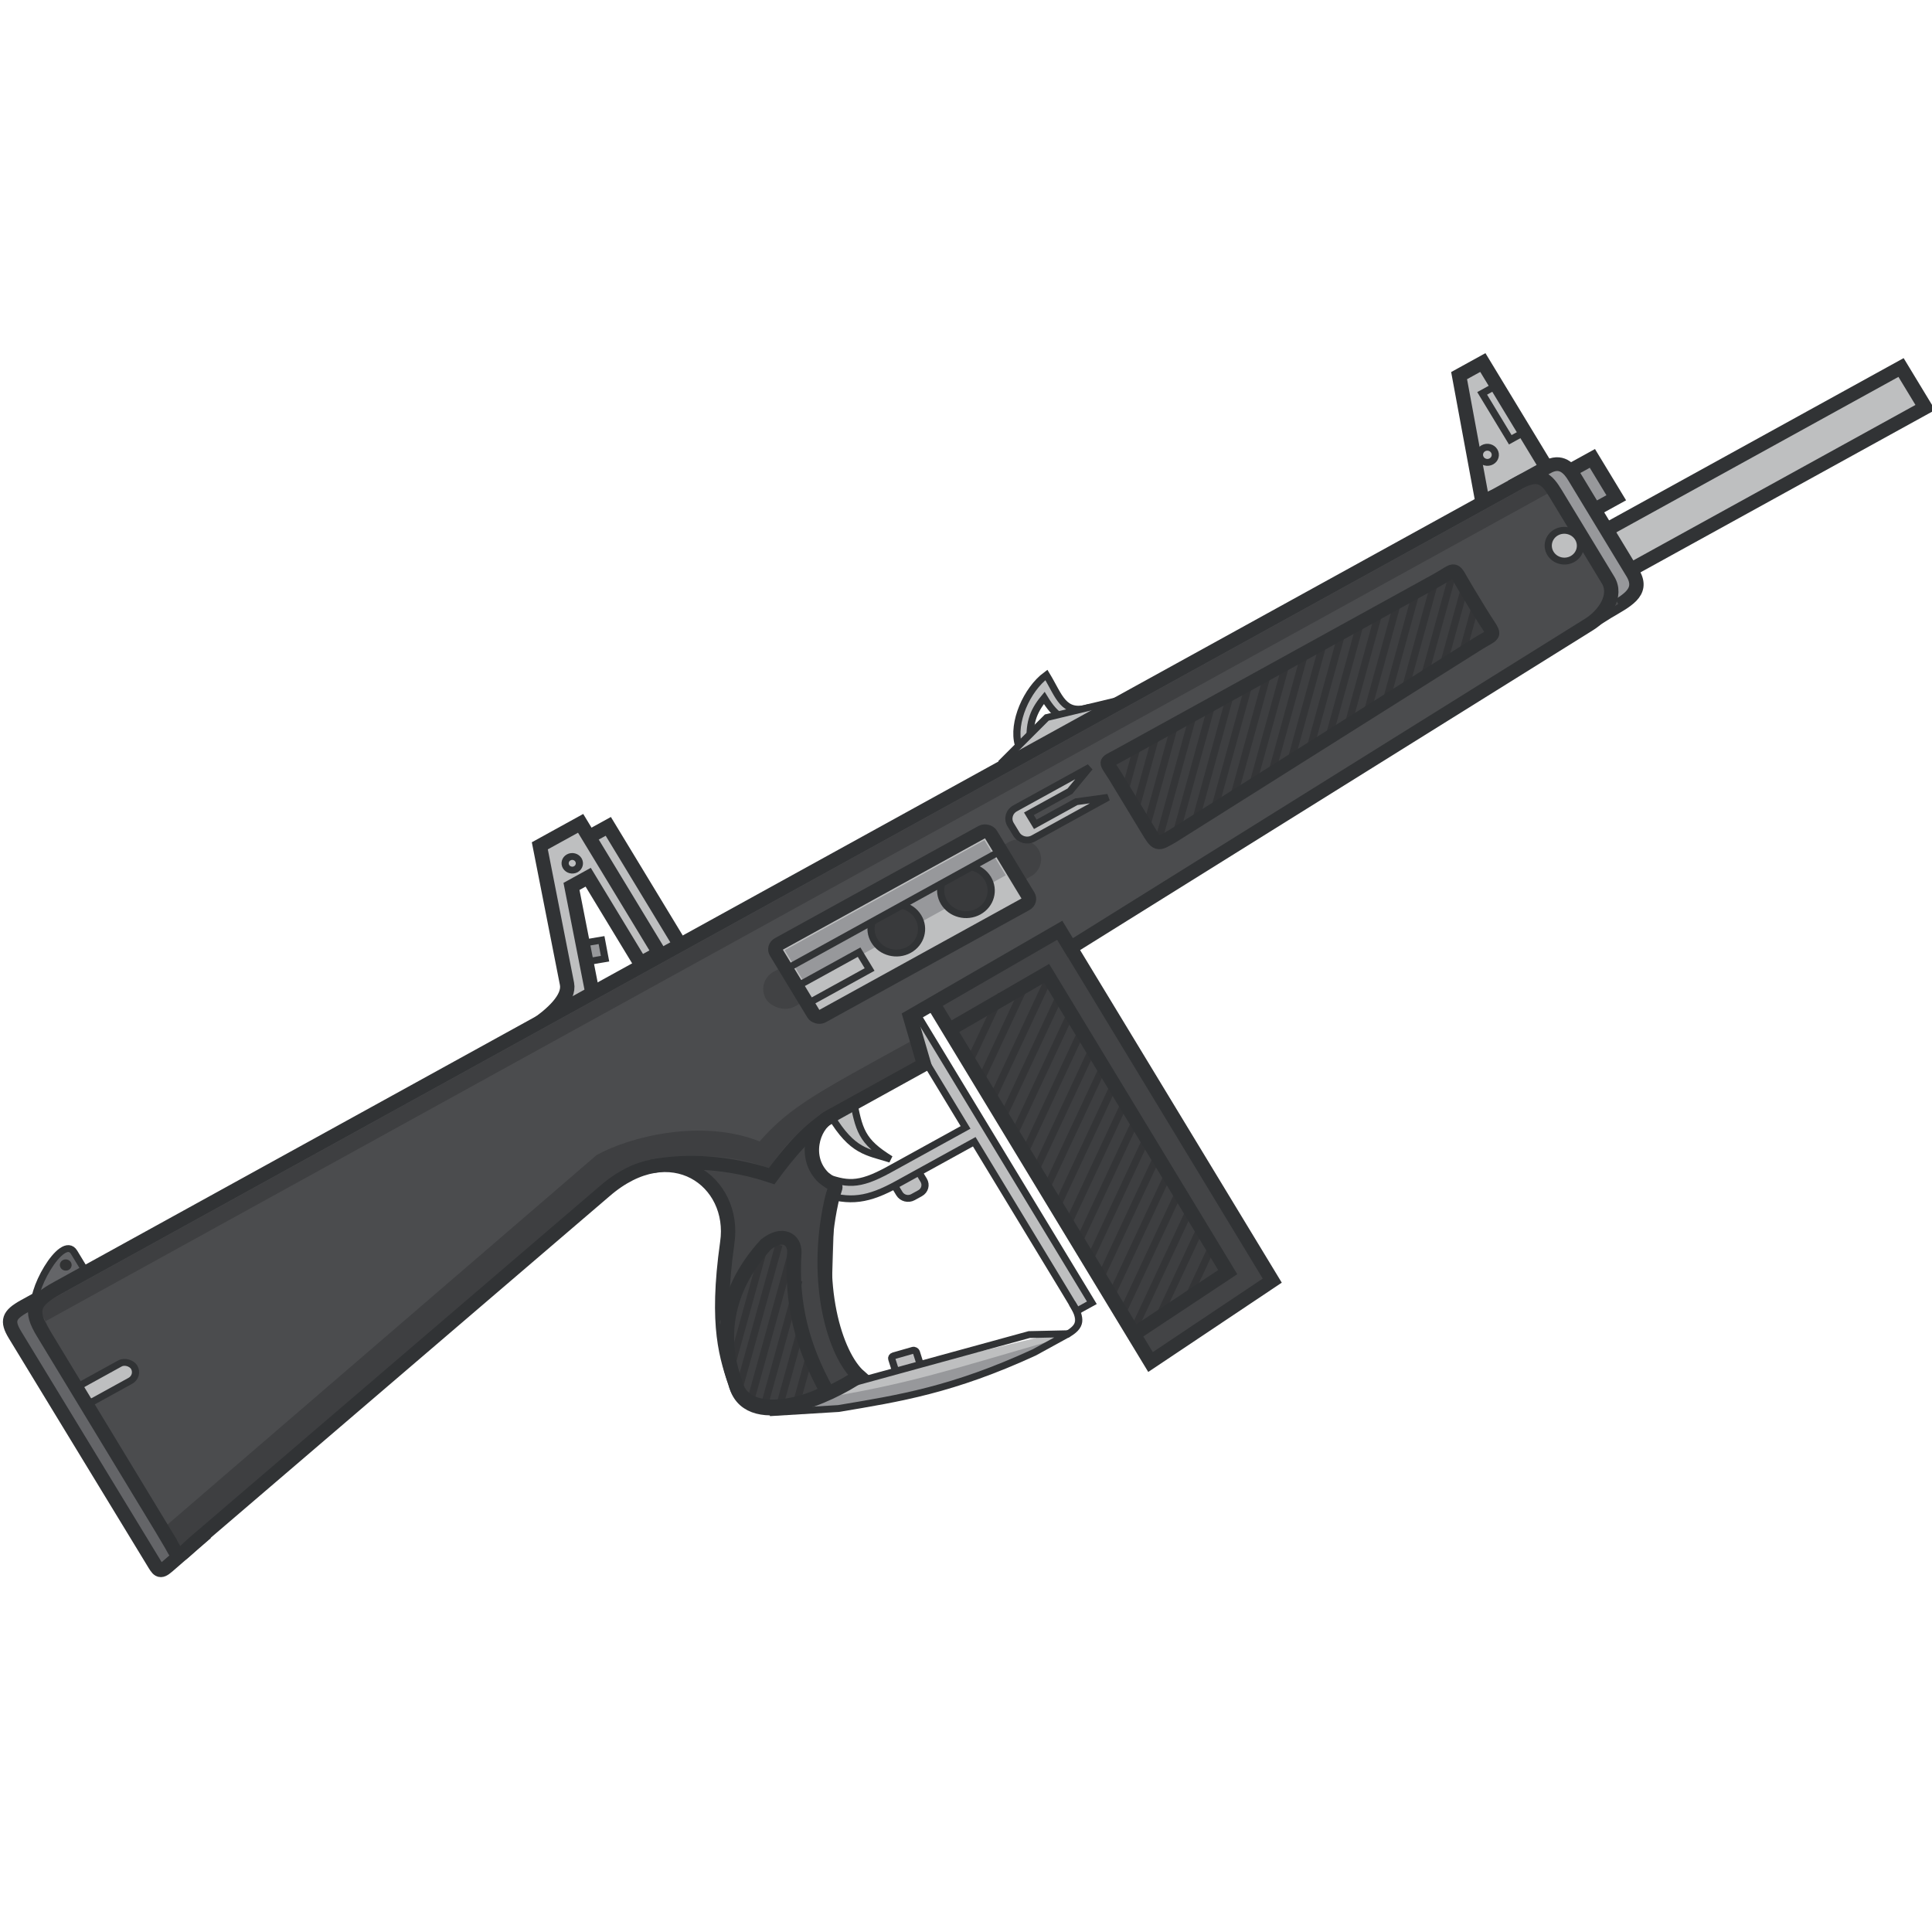 <?xml version="1.0" encoding="UTF-8" standalone="no"?>
<!-- Created with Inkscape (http://www.inkscape.org/) -->

<svg
   width="110"
   height="110"
   viewBox="0 0 29.104 29.104"
   version="1.1"
   id="svg5"
   xml:space="preserve"
   inkscape:version="1.3.2 (091e20e, 2023-11-25, custom)"
   sodipodi:docname="aa12.svg"
   inkscape:export-filename="AA-12.png"
   inkscape:export-xdpi="96"
   inkscape:export-ydpi="96"
   xmlns:inkscape="http://www.inkscape.org/namespaces/inkscape"
   xmlns:sodipodi="http://sodipodi.sourceforge.net/DTD/sodipodi-0.dtd"
   xmlns="http://www.w3.org/2000/svg"
   xmlns:svg="http://www.w3.org/2000/svg"><sodipodi:namedview
     id="namedview7"
     pagecolor="#505050"
     bordercolor="#eeeeee"
     borderopacity="1"
     inkscape:showpageshadow="0"
     inkscape:pageopacity="0"
     inkscape:pagecheckerboard="0"
     inkscape:deskcolor="#505050"
     inkscape:document-units="px"
     showgrid="false"
     inkscape:zoom="5.6568543"
     inkscape:cx="52.060737"
     inkscape:cy="63.904775"
     inkscape:window-width="1920"
     inkscape:window-height="1017"
     inkscape:window-x="-8"
     inkscape:window-y="-8"
     inkscape:window-maximized="1"
     inkscape:current-layer="layer1"
     showguides="false" /><defs
     id="defs2"><clipPath
       clipPathUnits="userSpaceOnUse"
       id="clipPath6569"><rect
         style="fill:#1d1d20;fill-opacity:0;stroke:#c70000;stroke-width:1.058;stroke-linecap:round;stroke-opacity:1"
         id="rect6571"
         width="744.035"
         height="241.006"
         x="-165.17"
         y="85.76"
         ry="0" /></clipPath></defs><g
     inkscape:label="Layer 1"
     inkscape:groupmode="layer"
     id="layer1"
     transform="matrix(1.085,0,0,1.085,180.044,-86.017)"
     style="stroke-width:0.922"><g
       id="g4951"
       transform="matrix(0.098,-0.054,0.057,0.094,-163.562,65.314)"
       style="stroke-width:8.316"><path
         id="rect22694-6"
         style="fill:#bebfc0;fill-opacity:1;stroke:#313335;stroke-width:0.88;stroke-linejoin:miter;stroke-dasharray:none;stroke-opacity:1"
         d="m -60.859,284.706 v 3.215 c 0,0.674 -0.542,1.216 -1.216,1.216 h -1.008 c -0.674,0 -1.216,-0.542 -1.216,-1.216 v -3.215 z"
         sodipodi:nodetypes="csssscc" /><rect
         style="fill:#bebfc0;fill-opacity:1;stroke:#313335;stroke-width:0.88;stroke-linecap:butt;stroke-linejoin:miter;stroke-dasharray:none;stroke-opacity:1"
         id="rect21847-2"
         width="3.141"
         height="4.339"
         x="-3.717"
         y="314.664"
         transform="rotate(13.24)"
         ry="0.328" /><path
         style="fill:#646568;fill-opacity:1;stroke:#313335;stroke-width:1.76;stroke-linejoin:miter;stroke-dasharray:none;stroke-opacity:1"
         d="m -160.441,247.005 h -4.037 c -2.226,0 -2.831,0.555 -2.831,2.584 l 0.058,33.415 c 0,1.444 -0.083,1.821 1.23,1.537 l 5.535,-1.196 z"
         id="path2169-9"
         sodipodi:nodetypes="ccccccc" /><path
         style="fill:#bebfc0;fill-opacity:1;stroke:#313335;stroke-width:0;stroke-linecap:butt;stroke-dasharray:none;stroke-opacity:1"
         d="m -84.286,306.537 20.53,6.901 5.342,0.303 2.83,0.362 2.588,-1.272 0.649,-1.173 1.435,0.408 0.105,-43.615 -2.597,4.499 v 11.434 h -13.535 l -3.647,-1.706 -0.394,1.969 3.675,1.837 h 14.089 l 0.217,24.361 c -0.393,0.919 -0.73,1.852 -1.459,2.687 l -27.233,-7.67 z"
         id="path74839-1"
         sodipodi:nodetypes="ccccccccccccccccccc" /><path
         style="fill:#97989b;fill-opacity:1;stroke:#313335;stroke-width:0;stroke-linecap:butt;stroke-dasharray:none;stroke-opacity:1"
         d="m -83.853,306.507 c 8.713,3.062 13.184,3.951 25.63,6.828 -3.809,0.124 -8.409,-0.674 -12.851,-1.289 l -14.062,-4.269 -4.147,-2.64 z"
         id="path73919-2"
         sodipodi:nodetypes="cccccc" /><path
         id="path21906-7"
         style="fill:none;fill-opacity:1;stroke:#313335;stroke-width:0.88;stroke-linecap:butt;stroke-linejoin:miter;stroke-dasharray:none;stroke-opacity:1"
         d="m -50.892,265.394 -2.117,0.651 v 18.581 h -10.848 c -4.457,0 -5.481,-0.979 -7.437,-3.335 l -1.277,1.802 c 2.416,2.86 4.58,3.649 8.715,3.649 h 10.848 v 22.146 l -0.009,2.857 h 2.126 z"
         sodipodi:nodetypes="cccsccsccccc" /><path
         id="path21906-1-0"
         style="fill:none;fill-opacity:1;stroke:#313335;stroke-width:0.88;stroke-linecap:butt;stroke-linejoin:miter;stroke-dasharray:none;stroke-opacity:1"
         d="m -59.599,311.44 -25.136,-6.221 -7.437,-0.954 7.561,3.728 c 7.146,2.597 13.333,4.91 24.406,5.732 l 4.819,0.009 z"
         sodipodi:nodetypes="ccccccc" /><path
         style="fill:#434446;fill-opacity:1;stroke:#313335;stroke-width:0;stroke-dasharray:none;stroke-opacity:1"
         d="m -90.982,268.947 5.326,2.536 2.1,5.604 -3.937,9.085 c -3.894,2.571 -5.155,8.432 -7.224,13.284 l 1.837,4.28 7.498,2.1 4.93,-0.262 0.262,-7.099 9.381,-15.054 -0.525,-5.1 4.337,-3.424 1.05,-4.2 z"
         id="path12297-9"
         sodipodi:nodetypes="cccccccccccccc" /><path
         style="fill:#bebfc0;fill-opacity:1;stroke:#313335;stroke-width:1.76;stroke-linejoin:miter;stroke-dasharray:none;stroke-opacity:1"
         d="m -74.381,229.501 h 2.817 v 17.903 h -3.125 l -0.082,-17.67"
         id="path3270-3" /><path
         style="fill:#97989b;fill-opacity:1;stroke:#313335;stroke-width:0.88;stroke-linecap:butt;stroke-linejoin:miter;stroke-dasharray:none;stroke-opacity:1"
         d="m -79.603,241.678 -4.859,-1.763 -0.826,2.277 4.859,1.763 z"
         id="path21906-3-3-6"
         sodipodi:nodetypes="ccccc" /><path
         style="fill:#bebfc0;stroke:#313335;stroke-width:1.76;stroke-linejoin:miter;stroke-dasharray:none;stroke-opacity:1"
         d="m -97.651,247.212 c 0,0 10.323,0.696 11.56,-2.795 l 6.003,-16.939 h 5.781 v 19.146 h -2.667 v -12.718 h -2.365 l -4.982,14.045 z"
         id="path1997-0"
         sodipodi:nodetypes="cscccccccc" /><rect
         style="fill:#bebfc0;fill-opacity:1;stroke:#313335;stroke-width:1.76;stroke-dasharray:none;stroke-opacity:1"
         id="rect2018-62"
         width="46.213"
         height="5.904"
         x="49.05"
         y="257.564" /><path
         style="fill:#bebfc0;fill-opacity:1;stroke:#313335;stroke-width:1.76;stroke-dasharray:none;stroke-opacity:1"
         d="m 42.181,246.852 5.63,-15.35 h 3.363 v 16.298 z"
         id="path8001-6"
         sodipodi:nodetypes="ccccc" /><path
         id="rect2018-6-1"
         style="fill:#97989b;stroke:#313335;stroke-width:1.76;stroke-dasharray:none;stroke-opacity:1"
         d="m 30.412,248.797 h 26.221 v 5.815 l -26.221,-1e-4 z"
         sodipodi:nodetypes="ccccc" /><path
         style="fill:#97989b;fill-opacity:1;stroke:#313335;stroke-width:1.76;stroke-dasharray:none;stroke-opacity:1"
         d="m 46.996,247.002 h 4.205 c 2.068,-0.054 2.334,1.526 2.334,2.743 v 14.295 c -0.062,2.827 -2.605,2.591 -5.276,2.686 l -5.256,0.309 z"
         id="path1486-8"
         sodipodi:nodetypes="ccccccc" /><path
         style="fill:#bebfc0;fill-opacity:1;stroke:#313335;stroke-width:0.88;stroke-dasharray:none;stroke-opacity:1"
         d="m -66.58,275.185 c 0,5.234 1.507,6.115 3.551,8.381 -1.932,-3.773 -1.499,-5.124 -10e-7,-9.199"
         id="path3159-7"
         sodipodi:nodetypes="ccc" /><path
         id="rect1319-9"
         style="fill:#434446;fill-opacity:1;stroke:#313335;stroke-width:1.76;stroke-dasharray:none;stroke-opacity:1"
         d="m -48.477,266.15 18.169,-0.752 v 54.9 l -18.169,1.587 z"
         sodipodi:nodetypes="ccccc" /><path
         style="fill:#4b4c4e;fill-opacity:1;stroke:#313335;stroke-width:0;stroke-linejoin:miter;stroke-dasharray:none;stroke-opacity:1"
         d="m -163.868,249.843 v 33.731 l 71.801,-16.03 c 6.117,0.579 9.822,2.761 16.125,7.803 l 9.294,-2.363 13.476,1.905 1.07,-5.922 h 21.624 v 2.342 l 80.489,-4.825 V 246.827 H -162.734 Z"
         id="path1896-2"
         sodipodi:nodetypes="ccccccccccccc" /><path
         style="fill:#3e3f41;fill-opacity:1;stroke:#313335;stroke-width:0;stroke-linejoin:miter;stroke-dasharray:none;stroke-opacity:1"
         d="m -163.369,251.794 0.355,-3.891 H 50.426 v 2.055 H -163.697"
         id="path1304-0" /><path
         style="fill:#3e3f41;fill-opacity:1;stroke:#313335;stroke-width:0;stroke-linejoin:miter;stroke-dasharray:none;stroke-opacity:1"
         d="m -163.821,280.012 69.87,-14.835 c 4.784,0 13.551,2.405 18.17,8.437 5.492,-2 9.379,-1.867 22.362,-1.867 0,2.68 -0.537,3.398 -2.326,3.398 -11.809,0 -14.051,-1.659 -20.743,2.079 -4.036,-5.398 -10.581,-7.959 -16.016,-8.382 l -71.486,15.338 z"
         id="path1786-2"
         sodipodi:nodetypes="ccccscccc" /><path
         style="fill:#bebfc0;fill-opacity:1;stroke:#313335;stroke-width:0.88;stroke-dasharray:none;stroke-opacity:1"
         d="m -22.763,245.487 c 0.739,-2.815 4.457,-5.619 7.473,-6.023 0,3.161 -0.796,5.44 2.397,6.198 l 1.557,1.065 c 0.139,0.943 -0.478,-0.311 -1.26,0.028 -3.864,0 -4.4,-2.264 -4.4,-4.88 -2.15,0.857 -3.351,1.954 -4.581,4.525"
         id="path6239-3"
         sodipodi:nodetypes="ccccccc" /><path
         style="fill:#bebfc0;fill-opacity:1;stroke:#313335;stroke-width:0.88;stroke-dasharray:none;stroke-opacity:1"
         d="m -25.844,246.491 7.852,-2.286 8.615,2.435"
         id="path6369-7"
         sodipodi:nodetypes="ccc" /><path
         style="fill:#646568;fill-opacity:1;stroke:#313335;stroke-width:0.88;stroke-linejoin:miter;stroke-dasharray:none;stroke-opacity:1"
         d="m -163.435,248.034 c 0,-2.055 7.716,-6.843 7.716,-3.965 v 3.251"
         id="path5429-5"
         sodipodi:nodetypes="ccc" /><rect
         style="fill:#bebfc0;fill-opacity:1;stroke:#313335;stroke-width:0.88;stroke-linejoin:miter;stroke-dasharray:none;stroke-opacity:1"
         id="rect2814-9"
         width="7.74"
         height="2.557"
         x="-164.483"
         y="259.172"
         ry="1.279" /><path
         style="fill:#3e3f41;fill-opacity:1;stroke:#313335;stroke-width:0;stroke-dasharray:none;stroke-opacity:1"
         d="m -14.231,253.732 v 11.451 L 34.869,262.421 v -9.879 h -48.806 z"
         id="path11382-2" /><path
         style="fill:#3e3f41;fill-opacity:1;stroke:#ff791a;stroke-width:0"
         d="m -48.414,272.818 h 13.926 v 43.824 l -13.926,1.157 z"
         id="path9594-2" /><g
         id="g11324-8"
         transform="matrix(1.053,0,0,1.055,-2.053,137.353)"
         style="stroke:#343537;stroke-width:7.891;stroke-opacity:1"><path
           style="fill:#37383a;fill-opacity:1;stroke:#343537;stroke-width:0.835;stroke-linejoin:miter;stroke-dasharray:none;stroke-opacity:1"
           d="M -5.796,122.558 7.328,109.434"
           id="path3360-6-7-5-3-6-97"
           sodipodi:nodetypes="cc" /><g
           id="g11300-3"
           style="stroke:#343537;stroke-width:7.891;stroke-opacity:1"><g
             id="g3849-6"
             style="stroke:#343537;stroke-width:7.891;stroke-linejoin:miter;stroke-opacity:1"><path
               style="fill:#37383a;fill-opacity:1;stroke:#343537;stroke-width:0.835;stroke-linejoin:miter;stroke-dasharray:none;stroke-opacity:1"
               d="M -20.796,122.558 -7.672,109.434"
               id="path3360-6-7-5-3-12"
               sodipodi:nodetypes="cc" /><path
               style="fill:#37383a;fill-opacity:1;stroke:#343537;stroke-width:0.835;stroke-linejoin:miter;stroke-dasharray:none;stroke-opacity:1"
               d="M -18.296,122.558 -5.172,109.434"
               id="path3360-6-7-5-3-1-9"
               sodipodi:nodetypes="cc" /><path
               style="fill:#37383a;fill-opacity:1;stroke:#343537;stroke-width:0.835;stroke-linejoin:miter;stroke-dasharray:none;stroke-opacity:1"
               d="M -15.796,122.558 -2.672,109.434"
               id="path3360-6-7-5-3-1-2-3"
               sodipodi:nodetypes="cc" /><path
               style="fill:#37383a;fill-opacity:1;stroke:#343537;stroke-width:0.835;stroke-linejoin:miter;stroke-dasharray:none;stroke-opacity:1"
               d="M -13.296,122.558 -0.172,109.434"
               id="path3360-6-7-5-3-7-1"
               sodipodi:nodetypes="cc" /><path
               style="fill:#37383a;fill-opacity:1;stroke:#343537;stroke-width:0.835;stroke-linejoin:miter;stroke-dasharray:none;stroke-opacity:1"
               d="M -10.796,122.558 2.328,109.434"
               id="path3360-6-7-5-3-1-0-9"
               sodipodi:nodetypes="cc" /><path
               style="fill:#37383a;fill-opacity:1;stroke:#343537;stroke-width:0.835;stroke-linejoin:miter;stroke-dasharray:none;stroke-opacity:1"
               d="M -8.296,122.558 4.828,109.434"
               id="path3360-6-7-5-3-1-2-9-4"
               sodipodi:nodetypes="cc" /></g><path
             style="fill:#37383a;fill-opacity:1;stroke:#343537;stroke-width:0.835;stroke-linejoin:miter;stroke-dasharray:none;stroke-opacity:1"
             d="M -3.296,122.558 9.828,109.434"
             id="path3360-6-7-5-3-1-06-7"
             sodipodi:nodetypes="cc" /><path
             style="fill:#37383a;fill-opacity:1;stroke:#343537;stroke-width:0.835;stroke-linejoin:miter;stroke-dasharray:none;stroke-opacity:1"
             d="M -0.796,122.558 12.328,109.434"
             id="path3360-6-7-5-3-1-2-2-8"
             sodipodi:nodetypes="cc" /><path
             style="fill:#37383a;fill-opacity:1;stroke:#343537;stroke-width:0.835;stroke-linejoin:miter;stroke-dasharray:none;stroke-opacity:1"
             d="M 1.704,122.558 14.828,109.434"
             id="path3360-6-7-5-3-7-6-4"
             sodipodi:nodetypes="cc" /><path
             style="fill:#37383a;fill-opacity:1;stroke:#343537;stroke-width:0.835;stroke-linejoin:miter;stroke-dasharray:none;stroke-opacity:1"
             d="M 4.707,122.056 17.328,109.434"
             id="path3360-6-7-5-3-1-0-1-5"
             sodipodi:nodetypes="cc" /><path
             style="fill:#37383a;fill-opacity:1;stroke:#343537;stroke-width:0.835;stroke-linejoin:miter;stroke-dasharray:none;stroke-opacity:1"
             d="M 7.583,121.68 19.828,109.434"
             id="path3360-6-7-5-3-1-2-9-8-0"
             sodipodi:nodetypes="cc" /><path
             style="fill:#37383a;fill-opacity:1;stroke:#343537;stroke-width:0.835;stroke-linejoin:miter;stroke-dasharray:none;stroke-opacity:1"
             d="M 10.46,121.303 22.328,109.434"
             id="path3360-6-7-5-3-6-9-3"
             sodipodi:nodetypes="cc" /><path
             style="fill:#37383a;fill-opacity:1;stroke:#343537;stroke-width:0.835;stroke-linejoin:miter;stroke-dasharray:none;stroke-opacity:1"
             d="m 12.96,121.303 11.868,-11.869"
             id="path3360-6-7-5-3-1-06-2-6"
             sodipodi:nodetypes="cc" /><path
             style="fill:#37383a;fill-opacity:1;stroke:#343537;stroke-width:0.835;stroke-linejoin:miter;stroke-dasharray:none;stroke-opacity:1"
             d="M 15.995,120.768 27.328,109.434"
             id="path3360-6-7-5-3-1-2-2-0-1"
             sodipodi:nodetypes="cc" /><path
             style="fill:#37383a;fill-opacity:1;stroke:#343537;stroke-width:0.835;stroke-linejoin:miter;stroke-dasharray:none;stroke-opacity:1"
             d="M 18.085,121.177 29.828,109.434"
             id="path3360-6-7-5-3-7-6-2-0"
             sodipodi:nodetypes="cc" /><path
             style="fill:#37383a;fill-opacity:1;stroke:#343537;stroke-width:0.835;stroke-linejoin:miter;stroke-dasharray:none;stroke-opacity:1"
             d="M 20.711,121.052 32.328,109.434"
             id="path3360-6-7-5-3-1-0-1-3-6"
             sodipodi:nodetypes="cc" /><path
             style="fill:#37383a;fill-opacity:1;stroke:#343537;stroke-width:0.835;stroke-linejoin:miter;stroke-dasharray:none;stroke-opacity:1"
             d="M 23.211,121.052 34.828,109.434"
             id="path3360-6-7-5-3-1-2-9-8-7-3"
             sodipodi:nodetypes="cc" /><path
             style="fill:#37383a;fill-opacity:1;stroke:#343537;stroke-width:0.835;stroke-linejoin:miter;stroke-dasharray:none;stroke-opacity:1"
             d="M 26.087,120.675 37.328,109.434"
             id="path3360-6-7-5-3-6-9-9-2"
             sodipodi:nodetypes="cc" /><path
             style="fill:#37383a;fill-opacity:1;stroke:#343537;stroke-width:0.835;stroke-linejoin:miter;stroke-dasharray:none;stroke-opacity:1"
             d="M 29.03,120.233 39.828,109.434"
             id="path3360-6-7-5-3-1-06-2-2-0"
             sodipodi:nodetypes="cc" /></g></g><path
         style="fill:#414244;fill-opacity:0;stroke:#313335;stroke-width:1.76;stroke-linecap:round;stroke-linejoin:miter;stroke-dasharray:none;stroke-opacity:1"
         d="M -164.196,281.13 V 251.2 c -0.026,-3.578 1.055,-4.196 4.43,-4.196 H 47.364 c 2.806,-0.009 3.103,1.365 3.103,3.425 v 12.746 c 0.044,2.358 -2.656,3.688 -4.901,3.805 l -75.873,4.17 v -2.605 l -21.462,0.437 -1.598,6.147 c -11.482,0 -9.241,0.023 -13.516,0.023 -2.298,0 -5.344,2.949 -4.437,6.37 0.898,2.398 1.139,1.069 -0.726,3.134 -7.22,8.008 -9.472,17.234 -8.284,21.006 -4.268,0.458 -15.009,-0.391 -13.713,-6.265 0.849,-3.803 1.579,-7.884 8.303,-16.543 4.927,-6.258 1.044,-15.503 -9.67,-13.193 l -65.692,13.767 c -3.81,0.784 -3.094,1.431 -3.094,-2.298 z"
         id="path8841-4"
         sodipodi:nodetypes="cccccccccccccccccccc" /><g
         id="g2304"
         transform="matrix(1,0,0,0.997,0.003,0.999)"
         style="stroke-width:8.316"><path
           style="fill:#37383a;fill-opacity:1;stroke:#343537;stroke-width:0.881;stroke-linejoin:miter;stroke-dasharray:none;stroke-opacity:1"
           d="m -48.398,277.46 7.709,-5.55"
           id="path3360-6-7-5-3-6-5-1"
           sodipodi:nodetypes="cc" /><path
           style="fill:#37383a;fill-opacity:1;stroke:#343537;stroke-width:0.881;stroke-linejoin:miter;stroke-dasharray:none;stroke-opacity:1"
           d="m -48.566,280.322 10.915,-7.889"
           id="path3360-6-7-5-3-6-5-2-5"
           sodipodi:nodetypes="cc" /><path
           style="fill:#37383a;fill-opacity:1;stroke:#343537;stroke-width:0.881;stroke-linejoin:miter;stroke-dasharray:none;stroke-opacity:1"
           d="m -47.832,282.586 13.132,-9.491"
           id="path3360-6-7-5-3-6-5-2-2-5"
           sodipodi:nodetypes="cc" /><path
           style="fill:#37383a;fill-opacity:1;stroke:#343537;stroke-width:0.881;stroke-linejoin:miter;stroke-dasharray:none;stroke-opacity:1"
           d="m -47.832,285.231 13.132,-9.491"
           id="path3360-6-7-5-3-6-5-2-2-2-4"
           sodipodi:nodetypes="cc" /><path
           style="fill:#37383a;fill-opacity:1;stroke:#343537;stroke-width:0.881;stroke-linejoin:miter;stroke-dasharray:none;stroke-opacity:1"
           d="m -47.832,287.877 13.132,-9.491"
           id="path3360-6-7-5-3-6-5-2-2-2-0-7"
           sodipodi:nodetypes="cc" /><path
           style="fill:#37383a;fill-opacity:1;stroke:#343537;stroke-width:0.881;stroke-linejoin:miter;stroke-dasharray:none;stroke-opacity:1"
           d="m -47.832,290.523 13.132,-9.491"
           id="path3360-6-7-5-3-6-5-2-2-2-0-5-6"
           sodipodi:nodetypes="cc" /><path
           style="fill:#37383a;fill-opacity:1;stroke:#343537;stroke-width:0.881;stroke-linejoin:miter;stroke-dasharray:none;stroke-opacity:1"
           d="m -47.832,293.169 13.132,-9.491"
           id="path3360-6-7-5-3-6-5-2-2-2-5-5"
           sodipodi:nodetypes="cc" /><path
           style="fill:#37383a;fill-opacity:1;stroke:#343537;stroke-width:0.881;stroke-linejoin:miter;stroke-dasharray:none;stroke-opacity:1"
           d="m -47.832,295.815 13.132,-9.491"
           id="path3360-6-7-5-3-6-5-2-2-2-0-2-6"
           sodipodi:nodetypes="cc" /><path
           style="fill:#37383a;fill-opacity:1;stroke:#343537;stroke-width:0.881;stroke-linejoin:miter;stroke-dasharray:none;stroke-opacity:1"
           d="m -47.832,298.461 13.132,-9.491"
           id="path3360-6-7-5-3-6-5-2-2-2-0-5-9-9"
           sodipodi:nodetypes="cc" /><path
           style="fill:#37383a;fill-opacity:1;stroke:#343537;stroke-width:0.881;stroke-linejoin:miter;stroke-dasharray:none;stroke-opacity:1"
           d="m -47.832,301.106 13.132,-9.491"
           id="path3360-6-7-5-3-6-5-2-2-2-02-3"
           sodipodi:nodetypes="cc" /><path
           style="fill:#37383a;fill-opacity:1;stroke:#343537;stroke-width:0.881;stroke-linejoin:miter;stroke-dasharray:none;stroke-opacity:1"
           d="m -47.832,303.752 13.132,-9.491"
           id="path3360-6-7-5-3-6-5-2-2-2-0-8-7"
           sodipodi:nodetypes="cc" /><path
           style="fill:#37383a;fill-opacity:1;stroke:#343537;stroke-width:0.881;stroke-linejoin:miter;stroke-dasharray:none;stroke-opacity:1"
           d="m -47.832,306.398 13.132,-9.491"
           id="path3360-6-7-5-3-6-5-2-2-2-0-5-3-4"
           sodipodi:nodetypes="cc" /><path
           style="fill:#37383a;fill-opacity:1;stroke:#343537;stroke-width:0.881;stroke-linejoin:miter;stroke-dasharray:none;stroke-opacity:1"
           d="m -47.832,309.044 13.132,-9.491"
           id="path3360-6-7-5-3-6-5-2-2-2-5-8-5"
           sodipodi:nodetypes="cc" /><path
           style="fill:#37383a;fill-opacity:1;stroke:#343537;stroke-width:0.881;stroke-linejoin:miter;stroke-dasharray:none;stroke-opacity:1"
           d="m -47.832,311.69 13.132,-9.491"
           id="path3360-6-7-5-3-6-5-2-2-2-0-2-0-2"
           sodipodi:nodetypes="cc" /><path
           style="fill:#37383a;fill-opacity:1;stroke:#343537;stroke-width:0.881;stroke-linejoin:miter;stroke-dasharray:none;stroke-opacity:1"
           d="m -47.832,314.336 13.132,-9.491"
           id="path3360-6-7-5-3-6-5-2-2-2-0-5-9-4-5"
           sodipodi:nodetypes="cc" /><path
           style="fill:#37383a;fill-opacity:1;stroke:#343537;stroke-width:0.881;stroke-linejoin:miter;stroke-dasharray:none;stroke-opacity:1"
           d="m -47.832,316.981 13.132,-9.491"
           id="path3360-6-7-5-3-6-5-2-2-2-0-2-0-0-4"
           sodipodi:nodetypes="cc" /><path
           style="fill:#37383a;fill-opacity:1;stroke:#343537;stroke-width:0.881;stroke-linejoin:miter;stroke-dasharray:none;stroke-opacity:1"
           d="m -44.872,317.489 10.172,-7.353"
           id="path3360-6-7-5-3-6-5-2-2-2-0-5-9-4-9-7"
           sodipodi:nodetypes="cc" /><path
           style="fill:#37383a;fill-opacity:1;stroke:#343537;stroke-width:0.881;stroke-linejoin:miter;stroke-dasharray:none;stroke-opacity:1"
           d="m -40.31,316.984 5.813,-4.202"
           id="path3360-6-7-5-3-6-5-2-2-2-0-5-9-4-9-1-4"
           sodipodi:nodetypes="cc" /></g><path
         style="fill:#4b4c4e;fill-opacity:1;stroke:#313335;stroke-width:0;stroke-dasharray:none;stroke-opacity:1"
         d="m -14.633,253.79 v 11.355 l 49.34,-3.011 v -9.479 l 5.681,-1.42 v 14.009 l -65.027,3.034 0.139,-13.956 z"
         id="path11326-3"
         sodipodi:nodetypes="ccccccccc" /><path
         id="rect1319-2-0"
         style="fill:none;fill-opacity:1;stroke:#313335;stroke-width:1.76;stroke-dasharray:none;stroke-opacity:1"
         d="m -48.414,272.818 13.926,-0.295 v 44.119 l -13.926,1.157 z"
         sodipodi:nodetypes="ccccc" /><circle
         style="fill:#bebfc0;stroke:#313335;stroke-width:0.88;stroke-linejoin:miter;stroke-dasharray:none;stroke-opacity:1"
         id="path2304-7"
         cx="-77.768"
         cy="231.393"
         r="0.873" /><path
         style="fill:#393a3c;fill-opacity:0;stroke:#313335;stroke-width:1.76;stroke-linejoin:miter;stroke-dasharray:none;stroke-opacity:1"
         d="m 34.8,255.697 v 2.987 c -0.014,4.329 0.7,3.435 -2.698,3.67 l -44.375,2.648 c -2.257,0.05 -2.22,0.156 -2.22,-2.501 v -7.547 c -0.025,-2.473 -0.35,-2.165 1.574,-2.165 h 45.158 c 3.101,7e-4 2.561,-0.742 2.561,2.907 z"
         id="path2725-8"
         sodipodi:nodetypes="ccccccccc" /><rect
         style="fill:#414244;fill-opacity:1;stroke:#313335;stroke-width:0;stroke-dasharray:none;stroke-opacity:1"
         id="rect3476-2-6"
         width="38.563"
         height="5.141"
         x="-65.931"
         y="255.68"
         ry="2.57" /><path
         style="fill:#3e3f41;fill-opacity:1;stroke:#ff791a;stroke-width:0"
         d="m -93.799,301.595 2.115,-10.418 9.935,-5.769 2.84,1.264 -4.66,10.323 -1.158,8.459 -7.446,-1.19 z"
         id="path9650-8" /><circle
         style="fill:#323334;fill-opacity:1;stroke:#313335;stroke-width:0;stroke-linejoin:miter;stroke-dasharray:none;stroke-opacity:1"
         id="path5552-0"
         cx="-157.422"
         cy="244.967"
         r="0.721" /><rect
         style="fill:#bebfc0;fill-opacity:1;stroke:#313335;stroke-width:1.76;stroke-dasharray:none;stroke-opacity:1"
         id="rect3476-6"
         width="30.397"
         height="10.652"
         x="-61.848"
         y="252.924"
         ry="0.772" /><g
         id="g2955"
         style="stroke-width:8.316"><path
           style="fill:#37383a;fill-opacity:1;stroke:#343537;stroke-width:0.88;stroke-linejoin:miter;stroke-dasharray:none;stroke-opacity:1"
           d="m -92.194,303.046 11.625,-11.625"
           id="path3360-6-3-7-5-3-4"
           sodipodi:nodetypes="cc" /><g
           id="g2739"
           style="stroke:#343537;stroke-width:8.316;stroke-opacity:1"><path
             style="fill:#37383a;fill-opacity:1;stroke:#343537;stroke-width:0.88;stroke-linejoin:miter;stroke-dasharray:none;stroke-opacity:1"
             d="m -93.493,296.998 11.642,-11.643"
             id="path3360-6-3-8"
             sodipodi:nodetypes="cc" /><path
             style="fill:#37383a;fill-opacity:1;stroke:#343537;stroke-width:0.88;stroke-linejoin:miter;stroke-dasharray:none;stroke-opacity:1"
             d="m -93.993,299.839 13.595,-13.595"
             id="path3360-6-3-7-4"
             sodipodi:nodetypes="cc" /><path
             style="fill:#37383a;fill-opacity:1;stroke:#343537;stroke-width:0.88;stroke-linejoin:miter;stroke-dasharray:none;stroke-opacity:1"
             d="M -93.493,301.829 -79.189,287.524"
             id="path3360-6-3-7-5-31"
             sodipodi:nodetypes="cc" /><path
             style="fill:#37383a;fill-opacity:1;stroke:#343537;stroke-width:0.88;stroke-linejoin:miter;stroke-dasharray:none;stroke-opacity:1"
             d="m -90.228,303.656 6.66,-6.661"
             id="path3360-6-3-7-5-3-5-9"
             sodipodi:nodetypes="cc" /><path
             style="fill:#37383a;fill-opacity:1;stroke:#343537;stroke-width:0.88;stroke-linejoin:miter;stroke-dasharray:none;stroke-opacity:1"
             d="m -88.875,304.985 5.217,-5.217"
             id="path3360-6-3-7-5-3-5-6-2"
             sodipodi:nodetypes="cc" /></g></g><path
         style="fill:none;fill-opacity:1;stroke:#313335;stroke-width:1.76;stroke-dasharray:none;stroke-opacity:1"
         d="m -84.726,305.455 c 0.248,-6.55 1.823,-11.955 5.509,-17.473 0.829,-1.395 0.098,-3.013 -2.531,-2.573 -7.54,2.55 -11.109,7.897 -12.129,13.387 -1.477,4.43 5.061,6.671 9.152,6.66 z"
         id="path2038-8"
         sodipodi:nodetypes="ccccc" /><path
         style="fill:#97989b;fill-opacity:1;stroke:#313335;stroke-width:0;stroke-dasharray:none;stroke-opacity:1"
         d="m -60.804,256.208 v 2.958 h 28.295 v -2.958 z"
         id="path10754-3-9"
         sodipodi:nodetypes="ccccc" /><circle
         style="fill:#bebfc0;fill-opacity:1;stroke:#313335;stroke-width:0.88;stroke-dasharray:none;stroke-opacity:1"
         id="path9546-2"
         cx="45.714"
         cy="241.994"
         r="0.971" /><circle
         style="fill:#393a3c;fill-opacity:1;stroke:#313335;stroke-width:0.88;stroke-dasharray:none;stroke-opacity:1"
         id="path10614-6"
         cx="-47.582"
         cy="258.42"
         r="3.094" /><circle
         style="fill:#393a3c;fill-opacity:1;stroke:#313335;stroke-width:0.88;stroke-dasharray:none;stroke-opacity:1"
         id="path10614-2-6"
         cx="-37.714"
         cy="258.42"
         r="3.094" /><circle
         style="fill:#bebfc0;fill-opacity:1;stroke:#313335;stroke-width:0.88;stroke-dasharray:none;stroke-opacity:1"
         id="path9546-6-4"
         cx="48.034"
         cy="256.752"
         r="1.971" /><path
         style="fill:#97989b;fill-opacity:1;stroke:#313335;stroke-width:0;stroke-dasharray:none;stroke-opacity:1"
         d="m -60.805,253.972 v 2.205 h 28.295 v -2.205 z"
         id="path10754-9"
         sodipodi:nodetypes="ccccc" /><path
         style="fill:#bebfc0;fill-opacity:0;stroke:#313335;stroke-width:0.88;stroke-dasharray:none;stroke-opacity:1"
         d="m 50.47,234.875 h -1.355 v 6.852 h 1.555"
         id="path9674-5" /><path
         style="fill:#bebfc0;fill-opacity:0;stroke:#313335;stroke-width:0.88;stroke-dasharray:none;stroke-opacity:1"
         d="m -61.477,256.153 h 29.976"
         id="path10560-0" /><rect
         style="fill:#393a3c;fill-opacity:0;stroke:#313335;stroke-width:0.88;stroke-dasharray:none;stroke-opacity:1"
         id="rect14408-4"
         width="8.946"
         height="2.563"
         x="-61.978"
         y="258.726"
         ry="0" /><path
         id="rect2671-8"
         style="fill:#bebfc0;stroke:#313335;stroke-width:0.88;stroke-dasharray:none;stroke-opacity:1"
         d="m -27.21,252.326 c -0.842,0 -1.519,0.678 -1.519,1.52 v 1.403 c 0,0.842 0.677,1.519 1.519,1.519 l 10.57,3.2e-4 -3.639,-1.444 h -5.809 v -1.554 h 5.809 l 3.639,-1.444 z"
         sodipodi:nodetypes="csscccccccc" /><path
         style="fill:none;fill-opacity:1;stroke:#313335;stroke-width:1.76;stroke-linecap:butt;stroke-dasharray:none;stroke-opacity:1"
         d="m -88.878,269.783 c 4.279,1.432 8.593,4.308 12.139,8.409 3.122,-1.441 7.007,-3.042 10.689,-3.042"
         id="path19196-7"
         sodipodi:nodetypes="ccc" /><path
         style="fill:none;fill-opacity:1;stroke:#313335;stroke-width:0.88;stroke-linecap:butt;stroke-dasharray:none;stroke-opacity:1"
         d="m -55.655,313.738 c 2.207,0 2.639,-0.852 2.639,-3.142"
         id="path75358-1"
         sodipodi:nodetypes="cc" /></g></g></svg>
